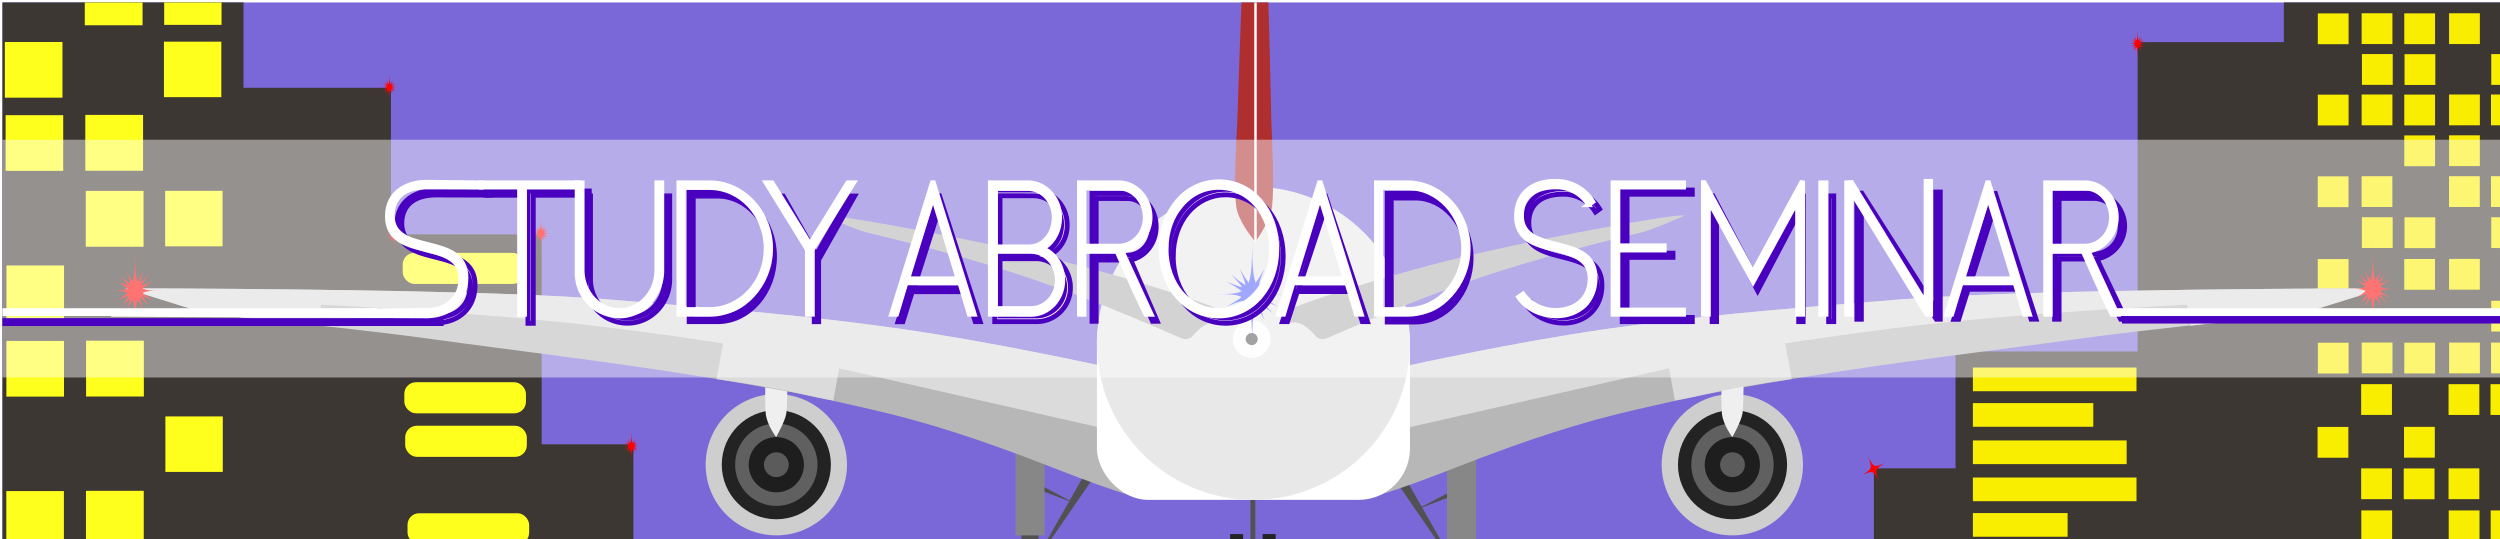 <svg xmlns="http://www.w3.org/2000/svg" xmlns:xlink="http://www.w3.org/1999/xlink" viewBox="0 0 1020 220"><defs><style>.cls-1,.cls-13,.cls-27,.cls-31,.cls-33,.cls-8{fill:none;}.cls-2{clip-path:url(#clip-path);}.cls-3{fill:#7b68d8;}.cls-4{fill:#3d3733;}.cls-5{fill:#ffff1d;}.cls-6{fill:red;}.cls-7{fill:#faee00;}.cls-10,.cls-13,.cls-8{stroke:#515151;}.cls-10,.cls-13,.cls-27,.cls-30,.cls-31,.cls-32,.cls-33,.cls-8{stroke-miterlimit:10;}.cls-30,.cls-32,.cls-8{stroke-width:2px;}.cls-9{fill:#232323;}.cls-10,.cls-11{fill:#515151;}.cls-10,.cls-13{stroke-width:7px;}.cls-12{fill:#878787;}.cls-14{fill:#cecece;}.cls-15{fill:#606060;}.cls-16{fill:#efefef;}.cls-17{fill:#b7b7b7;}.cls-18{fill:#dbdbdb;}.cls-19,.cls-29,.cls-30,.cls-32{fill:#fff;}.cls-20{fill:#e8e8e8;}.cls-21{fill:#af2f2f;}.cls-22{fill:#1e1e1e;}.cls-23{fill:#afafaf;}.cls-24{fill:#5b5b5b;}.cls-25{fill:#fefefe;}.cls-26{fill:#545454;}.cls-27,.cls-32,.cls-33{stroke:#fff;}.cls-28{fill:#525fff;}.cls-29{opacity:0.45;}.cls-30,.cls-31{stroke:#4a00bf;}.cls-31,.cls-33{stroke-width:3.2px;}</style><clipPath id="clip-path"><rect class="cls-1" x="1" y="1" width="1020" height="220"/></clipPath></defs><title>study_abroad_seminar</title><g id="レイヤー_6" data-name="レイヤー 6"><g class="cls-2"><rect class="cls-3" x="-12" y="-29.11" width="1042" height="517.01"/><path class="cls-4" d="M-2.27-21.41l101.62.11V35.81h60.16V95.63H221v85.66h37.43v189L-2.38,372S-2.27-21.3-2.27-21.41Z"/><rect class="cls-5" x="66.98" y="-12.49" width="23.41" height="22.64"/><rect class="cls-5" x="34.59" y="-12.47" width="23.57" height="22.79"/><rect class="cls-5" x="66.89" y="17" width="23.41" height="22.64"/><rect class="cls-5" x="1.98" y="17.13" width="23.5" height="22.72"/><rect class="cls-5" x="34.8" y="46.88" width="23.57" height="22.79"/><rect class="cls-5" x="2.29" y="46.99" width="23.5" height="22.72"/><rect class="cls-5" x="67.38" y="77.86" width="23.41" height="22.64"/><rect class="cls-5" x="34.99" y="77.88" width="23.57" height="22.79"/><rect class="cls-5" x="2.63" y="108.32" width="23.5" height="22.72"/><rect class="cls-5" x="35.12" y="138.99" width="23.57" height="22.79"/><rect class="cls-5" x="2.61" y="139.1" width="23.5" height="22.72"/><rect class="cls-5" x="67.48" y="169.9" width="23.41" height="22.64"/><rect class="cls-5" x="35.08" y="200.26" width="23.57" height="22.79"/><rect class="cls-5" x="2.57" y="200.36" width="23.5" height="22.72"/><rect class="cls-5" x="164.31" y="103.16" width="49.63" height="12.68" rx="4.74" ry="4.74"/><rect class="cls-5" x="164.96" y="155.95" width="49.63" height="12.68" rx="4.74" ry="4.74"/><rect class="cls-5" x="165.32" y="173.71" width="49.63" height="12.68" rx="4.74" ry="4.74"/><rect class="cls-5" x="166.27" y="209.4" width="49.63" height="12.68" rx="4.74" ry="4.74"/><path class="cls-6" d="M262,182c-4.39,0-4.38,0-4.37,8.45,0-8.49,0-8.48-4.37-8.45,4.39,0,4.38,0,4.37-8.45C257.64,182.08,257.63,182.06,262,182Z"/><path class="cls-6" d="M259.95,184.4c-2.18-2-2.38-2-4.44.16,1.81-2.4,1.8-2.62-.15-4.89,2.18,2,2.38,2,4.44-.16C258,181.92,258,182.13,259.95,184.4Z"/><path class="cls-6" d="M260.48,183.54c-2.62-1.18-2.81-1.11-4.19,1.61,1.08-2.89,1-3.09-1.46-4.62,2.62,1.18,2.81,1.11,4.19-1.61C257.94,181.81,258,182,260.48,183.54Z"/><path class="cls-6" d="M259,185.15c-1.39-2.72-1.58-2.79-4.2-1.6,2.47-1.53,2.54-1.73,1.45-4.62,1.39,2.72,1.58,2.79,4.2,1.6C258,182.06,257.94,182.26,259,185.15Z"/><path class="cls-6" d="M225.5,95.19c-4.79,0-4.78,0-4.77,9.23,0-9.27,0-9.25-4.77-9.23,4.79,0,4.78,0,4.77-9.23C220.72,95.24,220.71,95.22,225.5,95.19Z"/><path class="cls-6" d="M223.24,97.77c-2.38-2.17-2.6-2.16-4.85.18,2-2.62,2-2.86-.16-5.33,2.38,2.17,2.6,2.16,4.85-.18C221.1,95.06,221.11,95.3,223.24,97.77Z"/><path class="cls-6" d="M223.82,96.83c-2.86-1.29-3.07-1.21-4.58,1.76,1.17-3.15,1.1-3.37-1.6-5,2.86,1.29,3.07,1.21,4.58-1.76C221,94.95,221.12,95.17,223.82,96.83Z"/><path class="cls-6" d="M222.23,98.59c-1.52-3-1.72-3-4.58-1.75,2.7-1.67,2.77-1.89,1.59-5,1.52,3,1.72,3,4.58,1.75C221.12,95.22,221.05,95.44,222.23,98.59Z"/><path class="cls-6" d="M162.86,35.54c-4,0-4,0-4,7.72,0-7.76,0-7.74-4-7.72,4,0,4,0,4-7.72C158.86,35.58,158.85,35.56,162.86,35.54Z"/><path class="cls-6" d="M161,37.7c-2-1.82-2.18-1.81-4.06.15,1.65-2.2,1.65-2.39-.14-4.46,2,1.82,2.18,1.81,4.06-.15C159.18,35.43,159.19,35.63,161,37.7Z"/><path class="cls-6" d="M161.46,36.92c-2.4-1.08-2.57-1-3.83,1.47,1-2.64.92-2.82-1.34-4.22,2.4,1.08,2.57,1,3.83-1.47C159.14,35.34,159.19,35.52,161.46,36.92Z"/><path class="cls-6" d="M160.12,38.38c-1.27-2.48-1.44-2.55-3.83-1.46,2.26-1.4,2.32-1.58,1.33-4.22,1.27,2.48,1.44,2.55,3.83,1.46C159.19,35.56,159.14,35.75,160.12,38.38Z"/><path class="cls-6" d="M165.63,95.72c-4.79,0-4.78,0-4.77,9.23,0-9.27,0-9.25-4.77-9.23,4.79,0,4.78,0,4.77-9.23C160.85,95.76,160.84,95.74,165.63,95.72Z"/><path class="cls-6" d="M163.37,98.29c-2.38-2.17-2.6-2.16-4.85.18,2-2.62,2-2.86-.16-5.33,2.38,2.17,2.6,2.16,4.85-.18C161.23,95.58,161.24,95.82,163.37,98.29Z"/><path class="cls-6" d="M163.95,97.36c-2.86-1.29-3.07-1.21-4.58,1.76,1.17-3.15,1.1-3.37-1.6-5,2.86,1.29,3.07,1.21,4.58-1.76C161.18,95.47,161.25,95.69,163.95,97.36Z"/><path class="cls-6" d="M162.36,99.11c-1.52-3-1.72-3-4.58-1.75,2.7-1.67,2.77-1.89,1.59-5,1.52,3,1.72,3,4.58,1.75C161.25,95.74,161.18,96,162.36,99.11Z"/><path class="cls-4" d="M1024.95-19.22H931.81V17.18H872.16V143.39h-74.3v47.7l-33.31,0V371.54h259.09S1023.38-18,1024.95-19.22Z"/><rect class="cls-7" x="804.94" y="149.96" width="66.75" height="9.66"/><rect class="cls-7" x="804.94" y="164.46" width="49.12" height="9.66"/><rect class="cls-7" x="804.94" y="179.7" width="62.73" height="9.66"/><rect class="cls-7" x="804.94" y="194.83" width="66.75" height="9.66"/><rect class="cls-7" x="804.94" y="209.33" width="38.64" height="9.66"/><rect class="cls-7" x="945.76" y="-11.76" width="12.56" height="12.56"/><rect class="cls-7" x="981.04" y="-11.78" width="12.56" height="12.56"/><rect class="cls-7" x="999.32" y="-11.82" width="12.56" height="12.56"/><rect class="cls-7" x="1016.43" y="-11.82" width="12.56" height="12.56"/><rect class="cls-7" x="945.66" y="5.47" width="12.56" height="12.56"/><rect class="cls-7" x="963.55" y="5.41" width="12.56" height="12.56"/><rect class="cls-7" x="980.94" y="5.45" width="12.56" height="12.56"/><rect class="cls-7" x="999.22" y="5.41" width="12.56" height="12.56"/><rect class="cls-7" x="963.67" y="22.06" width="12.56" height="12.56"/><rect class="cls-7" x="981.05" y="22.1" width="12.56" height="12.56"/><rect class="cls-7" x="1016.44" y="22.07" width="12.56" height="12.56"/><rect class="cls-7" x="945.66" y="38.62" width="12.56" height="12.56"/><rect class="cls-7" x="963.55" y="38.56" width="12.56" height="12.56"/><rect class="cls-7" x="980.94" y="38.6" width="12.56" height="12.56"/><rect class="cls-7" x="999.22" y="38.56" width="12.56" height="12.56"/><rect class="cls-7" x="1016.33" y="38.56" width="12.56" height="12.56"/><rect class="cls-7" x="980.94" y="55.25" width="12.56" height="12.56"/><rect class="cls-7" x="999.22" y="55.21" width="12.56" height="12.56"/><rect class="cls-7" x="945.64" y="71.95" width="12.56" height="12.56"/><rect class="cls-7" x="963.53" y="71.89" width="12.56" height="12.56"/><rect class="cls-7" x="999.2" y="71.89" width="12.56" height="12.56"/><rect class="cls-7" x="1016.31" y="71.89" width="12.56" height="12.56"/><rect class="cls-7" x="963.65" y="88.63" width="12.56" height="12.56"/><rect class="cls-7" x="981.03" y="88.67" width="12.56" height="12.56"/><rect class="cls-7" x="1016.42" y="88.64" width="12.56" height="12.56"/><rect class="cls-7" x="945.65" y="105.69" width="12.56" height="12.56"/><rect class="cls-7" x="980.93" y="105.67" width="12.56" height="12.56"/><rect class="cls-7" x="999.21" y="105.63" width="12.56" height="12.56"/><rect class="cls-7" x="1016.43" y="122.71" width="12.56" height="12.56"/><rect class="cls-7" x="945.68" y="139.83" width="12.56" height="12.56"/><rect class="cls-7" x="963.57" y="139.76" width="12.56" height="12.56"/><rect class="cls-7" x="980.96" y="139.81" width="12.56" height="12.56"/><rect class="cls-7" x="999.24" y="139.77" width="12.56" height="12.56"/><rect class="cls-7" x="1016.35" y="139.77" width="12.56" height="12.56"/><rect class="cls-7" x="963.35" y="156.73" width="12.56" height="12.56"/><rect class="cls-7" x="999.01" y="156.74" width="12.56" height="12.56"/><rect class="cls-7" x="1016.13" y="156.74" width="12.56" height="12.56"/><rect class="cls-7" x="945.57" y="174.19" width="12.56" height="12.56"/><rect class="cls-7" x="980.84" y="174.16" width="12.56" height="12.56"/><rect class="cls-7" x="963.35" y="191.09" width="12.56" height="12.56"/><rect class="cls-7" x="980.73" y="191.13" width="12.56" height="12.56"/><rect class="cls-7" x="999.01" y="191.09" width="12.56" height="12.56"/><rect class="cls-7" x="963.42" y="208.25" width="12.56" height="12.56"/><rect class="cls-7" x="999.08" y="208.26" width="12.56" height="12.56"/><rect class="cls-7" x="1016.2" y="208.26" width="12.56" height="12.56"/><path class="cls-6" d="M876.26,17.79c-4.15,0-4.14,0-4.13,8.45,0-8.49,0-8.48-4.13-8.45,4.15,0,4.14,0,4.13-8.45C872.12,17.84,872.11,17.82,876.26,17.79Z"/><path class="cls-6" d="M874.3,20.16c-2.06-2-2.25-2-4.19.16,1.71-2.4,1.7-2.62-.14-4.89,2.06,2,2.25,2,4.19-.16C872.45,17.67,872.46,17.89,874.3,20.16Z"/><path class="cls-6" d="M874.81,19.3c-2.48-1.18-2.65-1.11-4,1.61,1-2.89,1-3.09-1.38-4.62,2.48,1.18,2.65,1.11,4-1.61C872.41,17.57,872.47,17.77,874.81,19.3Z"/><path class="cls-6" d="M873.43,20.9c-1.31-2.72-1.49-2.79-4-1.6,2.33-1.53,2.4-1.73,1.37-4.62,1.31,2.72,1.49,2.79,4,1.6C872.47,17.81,872.41,18,873.43,20.9Z"/><path class="cls-6" d="M766.67,196.44c-2.26-4.43-2.57-4.55-6.84-2.61,4-2.49,4.13-2.83,2.37-7.52,2.26,4.43,2.57,4.55,6.84,2.61C765,191.41,764.91,191.74,766.67,196.44Z"/><line class="cls-8" x1="511.18" y1="192.44" x2="511.18" y2="224.63"/><rect class="cls-9" x="501.89" y="217.91" width="5.31" height="14.12"/><rect class="cls-9" x="515.16" y="217.91" width="5.31" height="14.12"/><line class="cls-10" x1="596.21" y1="192.14" x2="596.21" y2="238.41"/><polyline class="cls-11" points="596.21 235.08 559.61 181.84 564.19 178.91 596.21 235.08 596.21 235.08 596.21 235.08"/><polygon class="cls-11" points="600.23 196.13 577.88 207.92 600.23 199.45 600.23 196.13"/><rect class="cls-12" x="590.39" y="170.78" width="11.83" height="49.45"/><line class="cls-13" x1="420.25" y1="189.6" x2="420.25" y2="235.88"/><polyline class="cls-11" points="420.25 232.55 456.86 179.3 452.27 176.37 420.25 232.55 420.25 232.55 420.25 232.55"/><polygon class="cls-11" points="416.24 193.59 438.59 205.38 416.24 196.92 416.24 193.59"/><rect class="cls-12" x="414.34" y="164.51" width="11.83" height="53.92"/><circle class="cls-14" cx="706.79" cy="189.6" r="28.83"/><circle class="cls-9" cx="706.87" cy="189.6" r="22.26"/><circle class="cls-15" cx="706.86" cy="189.6" r="16.81"/><circle class="cls-14" cx="316.74" cy="189.6" r="28.83"/><circle class="cls-9" cx="316.74" cy="189.6" r="22.26"/><circle class="cls-15" cx="316.74" cy="189.6" r="16.81"/><path class="cls-16" d="M316.66,178.33s3.58-6.25,4.14-9.58.51-20.65.51-20.65h-8.87s-.6,16.22,0,20.88,4.22,9.35,4.22,9.35"/><path class="cls-17" d="M575.25,149s43.6-9.54,79.82-14.71,65.79-7.76,121.22-12.2,195.88-4.43,195.88-4.43L938.91,128s-62.16,6.21-92,10.38-75.37,9.52-113.46,15.86-44.72,8.06-66.16,12.94-43.85,12-73.55,23.65-37,12.68-37,12.68Z"/><path class="cls-16" d="M706.79,178.33s3.58-6.25,4.14-9.58.51-20.65.51-20.65h-8.87s-.6,16.22,0,20.88,4.22,9.35,4.22,9.35"/><path class="cls-18" d="M575.25,149s43.6-9.54,79.82-14.71,65.79-7.76,121.22-12.2,195.88-4.43,195.88-4.43L938.91,128l-45.15,4.89-1.42-8.58s-53.65,2.64-96.83,7c-31.79,3.22-67.18,8.8-67.18,8.8L731,154.65c-29.27,4.06-39.57,7.61-47.65,8.74L681,150.26,565.92,176.37Z"/><path class="cls-17" d="M448.1,149s-43.6-9.54-79.82-14.71-65.79-7.76-121.22-12.2-195.88-4.43-195.88-4.43L84.44,128s62.16,6.21,92,10.38,75.37,9.52,113.46,15.86,44.72,8.06,66.16,12.94,43.85,12,73.55,23.65,37,12.68,37,12.68Z"/><path class="cls-18" d="M448.1,149s-43.6-9.54-79.82-14.71-65.79-7.76-121.22-12.2-195.88-4.43-195.88-4.43L84.44,128l45.15,4.89,1.42-8.58s53.65,2.64,96.83,7c31.79,3.22,67.18,8.8,67.18,8.8l-2.65,14.56c29.27,4.06,39.57,7.61,47.65,8.74l2.35-13.12,115.06,26.12Z"/><rect class="cls-19" x="447.54" y="117.61" width="127.72" height="86.33" rx="20.94" ry="20.94"/><circle class="cls-20" cx="511.39" cy="140.08" r="63.86"/><path class="cls-21" d="M512.24-62.82s-4.45,41.32-5.08,50.42S504.76,51,504.76,51s-1.85,28.86,0,35.11,7.48,12.57,7.48,12.57,5-7,6.5-12.94,0-35.48,0-35.48S517.58-3.25,517-12.49,512.24-62.82,512.24-62.82Z"/><circle class="cls-22" cx="706.79" cy="189.6" r="11.27"/><path class="cls-23" d="M525.72,126.45c5-2.61,39.47-14.25,76.5-22.87,34-7.9,87.81-17.54,84.54-15.38,0,0-12.32,5.45-17,6.64-2.39.6-34.79,8-65.42,18.28-30,10.06-58.26,23-63.13,24.93a4.09,4.09,0,0,1-4.64-1.15c-2.09-2.44-5.71-5.86-9.16-5.32C522.12,132.41,521.64,128.59,525.72,126.45Z"/><path class="cls-23" d="M497.64,126.45c-5-2.61-39.47-14.25-76.5-22.87-34-7.9-87.81-17.54-84.54-15.38,0,0,12.32,5.45,17,6.64,2.39.6,34.79,8,65.42,18.28,30,10.06,58.26,23,63.13,24.93a4.09,4.09,0,0,0,4.64-1.15c2.09-2.44,5.71-5.86,9.16-5.32C501.24,132.41,501.71,128.59,497.64,126.45Z"/><circle class="cls-22" cx="316.74" cy="189.6" r="11.27"/><circle class="cls-24" cx="316.74" cy="189.6" r="5.07"/><circle class="cls-24" cx="706.86" cy="189.6" r="5.07"/><circle class="cls-25" cx="510.69" cy="138.34" r="7.68"/><circle class="cls-26" cx="510.69" cy="138.34" r="2.46"/><line class="cls-27" x1="512.24" y1="-62.82" x2="512.24" y2="98.69"/><path class="cls-28" d="M527,120c-16.2-.08-16.17-.14-16.12,28.35,0-28.49.08-28.43-16.12-28.35,16.2.08,16.17.14,16.12-28.35C510.84,120.15,510.8,120.09,527,120Z"/><path class="cls-28" d="M519.35,127.93c-8.06-6.68-8.79-6.65-16.39.55,6.68-8.06,6.65-8.79-.55-16.39,8.06,6.68,8.79,6.65,16.39-.55C512.13,119.6,512.15,120.33,519.35,127.93Z"/><path class="cls-28" d="M521.33,125c-9.69-4-10.37-3.73-15.48,5.4,4-9.69,3.73-10.37-5.4-15.48,9.69,4,10.37,3.73,15.48-5.4C512,119.25,512.19,119.94,521.33,125Z"/><path class="cls-28" d="M515.95,130.44c-5.13-9.12-5.82-9.36-15.5-5.37,9.12-5.13,9.36-5.82,5.37-15.5,5.13,9.12,5.82,9.36,15.5,5.37C512.19,120.08,512,120.76,515.95,130.44Z"/><path class="cls-6" d="M66.63,118.61c-11.58-.06-11.55-.11-11.52,22.3,0-22.41.06-22.36-11.52-22.3,11.58.06,11.55.11,11.52-22.3C55.08,118.72,55.06,118.67,66.63,118.61Z"/><path class="cls-6" d="M61.17,124.84c-5.76-5.25-6.28-5.23-11.71.43,4.77-6.34,4.75-6.91-.39-12.89,5.76,5.25,6.28,5.23,11.71-.43C56,118.29,56,118.86,61.17,124.84Z"/><path class="cls-6" d="M62.58,122.57c-6.92-3.12-7.41-2.93-11.06,4.25,2.84-7.62,2.67-8.16-3.86-12.18,6.92,3.12,7.41,2.93,11.06-4.25C55.88,118,56,118.55,62.58,122.57Z"/><path class="cls-6" d="M58.73,126.81c-3.67-7.18-4.16-7.36-11.07-4.22,6.52-4,6.69-4.58,3.84-12.19,3.67,7.18,4.16,7.36,11.07,4.22C56,118.66,55.88,119.2,58.73,126.81Z"/><path class="cls-6" d="M979.12,117.85c-11-.06-11-.11-11,21.22,0-21.33.05-21.28-11-21.22,11,.06,11,.11,11-21.22C968.13,118,968.1,117.91,979.12,117.85Z"/><path class="cls-6" d="M973.92,123.78c-5.48-5-6-5-11.15.41,4.54-6,4.52-6.58-.37-12.27,5.48,5,6,5,11.15-.41C969,117.55,969,118.09,973.92,123.78Z"/><path class="cls-6" d="M975.26,121.63c-6.59-3-7.05-2.79-10.53,4,2.7-7.25,2.54-7.76-3.68-11.59,6.59,3,7.05,2.79,10.53-4C968.89,117.29,969,117.8,975.26,121.63Z"/><path class="cls-6" d="M971.6,125.66c-3.49-6.83-4-7-10.54-4,6.21-3.84,6.37-4.36,3.65-11.6,3.49,6.83,4,7,10.54,4C969,117.9,968.89,118.42,971.6,125.66Z"/><rect id="タイトル_背景白_" data-name="タイトル(背景白)" class="cls-29" x="-35" y="57" width="1089" height="97"/><g id="タイトル_影_" data-name="タイトル(影)"><path class="cls-30" d="M193.81,116.33c0,9.82-7.17,15.33-15.54,15.33-5.85,0-.25-2.15-.25-2.15,7.24,0,13.78-4.3,13.78-12.91a12.48,12.48,0,0,0-.09-1.51C189.94,100.54,162,109.42,162,91.39c0-9.75,8.19-13.69,15.57-13.69,6.17,0,22.43.24,22.43.24v1.68s-16.8-.07-22.15-.07c-7.24,0-13.84,3-13.91,11.56C163.92,107.86,193.81,97.71,193.81,116.33Z"/><path class="cls-30" d="M217.57,79.64v52.27h-2.16V79.64H198.74V77.93h41.69v1.71Z"/><path class="cls-30" d="M238.92,114.8V79.93h2V114c0,8.77,6.86,15.78,15.16,15.78s15.16-7,15.16-15.78V79.93h2V114c0,9.8-7.74,17.86-17.18,17.86A17.07,17.07,0,0,1,238.92,114.8Z"/><path class="cls-30" d="M281.19,131.23V78.15h11.62c12.74,0,23.18,12,23.18,26.54s-10.44,26.54-23.18,26.54ZM282.84,80v49.31h10c11.86,0,21.53-11,21.53-24.66S304.67,80,292.81,80Z"/><path class="cls-30" d="M334,106v25.26h-1.78V106l-14.71-26h2.05l13.54,23.89,13.54-23.89h2.05Z"/><path class="cls-30" d="M383.35,79.93l16.55,51.29h-2L394,119H372.21l-3.84,12.27h-2l16.55-51.29Zm-.19,5.26L372.9,117.4h20.45Z"/><path class="cls-30" d="M405.86,131.23V77.54h16c7.36,0,13.53,6.32,13.53,14a13.8,13.8,0,0,1-7.56,12.84c5.7,1.7,8.89,7.54,8.89,12.84a13.79,13.79,0,0,1-13.53,14ZM408,79.85V103.7h14.52c6,0,10.61-5.44,10.61-12a11.52,11.52,0,0,0-11.27-11.83Zm0,25.69v23.38h15.18a11.7,11.7,0,0,0,0-23.38Z"/><path class="cls-30" d="M470.23,131.08c-3.17-6.8-6.23-14.19-10.72-25H447.22v25h-1.67V78.93h14.53c6.4,0,11.64,6.2,11.64,13.6,0,6.67-4.38,12.28-10.38,13.53l10.78,25Zm-23-50.1v23.1h12.86c5.42,0,9.91-5,9.91-11.42S465.61,81,460.08,81Z"/><path class="cls-30" d="M476.66,104.56c0-15.59,10.07-27.32,23.41-27.32S523.54,89,523.54,104.56s-10.13,27.32-23.47,27.32S476.66,120.22,476.66,104.56Zm2,0c0,14.37,9.19,25.15,21.39,25.15s21.39-10.78,21.39-25.15-9.19-25.08-21.39-25.08S478.68,90.25,478.68,104.56Z"/><path class="cls-30" d="M540.82,79.93l17.09,51.29h-2.08l-4-12.27H529.31l-4,12.27h-2.08l17.09-51.29Zm-.2,5.26L530,117.4h21.12Z"/><path class="cls-30" d="M566,131.38V78.93H577.4c12.53,0,22.81,11.82,22.81,26.23s-10.27,26.22-22.81,26.22Zm1.63-50.59v48.73h9.81c11.66,0,21.18-10.89,21.18-24.37s-9.52-24.37-21.18-24.37Z"/><path class="cls-30" d="M653.58,116.35c0,9.9-7.17,15.46-15.54,15.46-5.85,0-11.89-2.44-15.42-7.6l1.76-1.22a16.13,16.13,0,0,0,13.4,6.65c7.24,0,13.78-4.34,13.78-13,0-16.82-29.76-6.65-29.76-25.43C621.81,81.35,629,77,637.35,77a17.47,17.47,0,0,1,15.29,8.27l-1.7,1.22a15.29,15.29,0,0,0-13.28-7.26c-7.24,0-13.84,3-13.91,11.67C623.69,107.8,653.58,97.56,653.58,116.35Z"/><path class="cls-30" d="M661.88,131.23V77.54h28.57v1.7H663.83V103.3h18.75V105H663.83v24.53h26.62v1.7Z"/><path class="cls-30" d="M735.68,131.23h-1.8V86.75l-16.76,31.88L700.36,86.75v44.48h-1.8V79.87h.29l18.27,35,18.21-35,.41.06Z"/><path class="cls-30" d="M746.09,131.23V79.93h2.08v51.29Z"/><path class="cls-30" d="M759.43,82.31v47.92H757.6V78.93l2-.13,30.2,47.46V78.35h1.82v51.88H790Z"/><path class="cls-30" d="M814.13,78.93l16.55,51.29h-2L824.82,118H803l-3.84,12.27h-2l16.55-51.29Zm-.19,5.26-10.26,32.2h20.45Z"/><path class="cls-30" d="M865.21,130.23c-3.46-6.69-6.8-14-11.7-24.54H840.1v24.54h-1.82V78.93h15.86c7,0,12.71,6.1,12.71,13.38a13.65,13.65,0,0,1-11.33,13.31l11.77,24.61ZM840.1,80.95v22.73h14A11,11,0,0,0,865,92.44c0-6.36-4.78-11.49-10.82-11.49Z"/><line class="cls-31" x1="181" y1="131.4" x2="-8.23" y2="131.4"/><line class="cls-31" x1="1044" y1="130.4" x2="865.77" y2="130.4"/></g><g id="タイトル_白_" data-name="タイトル(白)"><path class="cls-32" d="M190.09,113.35c0,9.91-7.22,15.47-15.64,15.47-5.89,0-129.15-.61-129.15-.61l128.9-1.56c7.28,0,13.87-4.34,13.87-13,0-16.83-30-6.65-30-25.45,0-9.84,8.24-13.81,15.67-13.81,6.21,0,22.57.24,22.57.24v1.7s-16.91-.07-22.29-.07c-7.28,0-13.93,3-14,11.67C160,104.8,190.09,94.55,190.09,113.35Z"/><path class="cls-32" d="M214,76.29v51.92h-2V76.29H196.36V74.6h39.13v1.7Z"/><path class="cls-32" d="M235.49,111V74.6h2v35.63c0,9.16,6.9,16.49,15.26,16.49S268,119.39,268,110.22V74.6h2v35.63c0,10.25-7.79,18.66-17.29,18.66A17.51,17.51,0,0,1,235.49,111Z"/><path class="cls-32" d="M277,128.21V74.6H289.5c13.68,0,24.89,12.08,24.89,26.81s-11.21,26.81-24.89,26.81ZM278.8,76.5v49.81h10.7c12.73,0,23.11-11.13,23.11-24.91S302.23,76.5,289.5,76.5Z"/><path class="cls-32" d="M331.41,101.81v26.4h-2v-26.4L312.61,74.6H315l15.45,25,15.45-25h2.34Z"/><path class="cls-32" d="M380.84,74.6l16.65,53.61h-2l-3.86-12.83h-22l-3.86,12.83h-2L380.4,74.6Zm-.19,5.5-10.32,33.66h20.58Z"/><path class="cls-32" d="M404.08,128.21V74.6H419.4c7,0,12.92,6.31,12.92,14,0,5.29-2.22,10.11-7.22,12.83,5.45,1.7,8.49,7.53,8.49,12.83,0,7.67-5.76,14-12.92,14Zm2.09-51.3v23.82H420c5.76,0,10.13-5.43,10.13-12S425.42,76.9,419.4,76.9Zm0,25.65V125.9h14.5c6,0,10.76-5.23,10.76-11.67s-4.75-11.67-10.76-11.67Z"/><path class="cls-32" d="M467.53,128.21c-3.48-7-6.84-14.59-11.78-25.65H442.26v25.65h-1.84V74.6h16c7,0,12.79,6.38,12.79,14a14.12,14.12,0,0,1-11.4,13.91l11.84,25.72ZM442.26,76.7v23.75h14.12c6,0,10.89-5.16,10.89-11.74s-4.81-12-10.89-12Z"/><path class="cls-32" d="M473.74,101.54c0-15.61,10.13-27.35,23.56-27.35s23.62,11.74,23.62,27.35-10.19,27.35-23.62,27.35S473.74,117.21,473.74,101.54Zm2,0c0,14.39,9.24,25.18,21.53,25.18s21.53-10.79,21.53-25.18-9.24-25.11-21.53-25.11S475.77,87.22,475.77,101.54Z"/><path class="cls-32" d="M538.75,74.6l16.65,53.61h-2l-3.86-12.83h-22l-3.86,12.83h-2L538.31,74.6Zm-.19,5.5-10.32,33.66h20.58Z"/><path class="cls-32" d="M561.61,128.21V74.6h12.47C587.76,74.6,599,86.68,599,101.4s-11.21,26.81-24.89,26.81Zm1.77-51.71v49.81h10.7c12.73,0,23.11-11.13,23.11-24.91S586.81,76.5,574.08,76.5Z"/><path class="cls-32" d="M650.78,113.35c0,9.91-7.22,15.47-15.64,15.47-5.89,0-12-2.44-15.51-7.6L621.4,120a16.26,16.26,0,0,0,13.49,6.65c7.28,0,13.87-4.34,13.87-13,0-16.83-30-6.65-30-25.45C618.8,78.33,626,74,634.44,74a17.6,17.6,0,0,1,15.39,8.28l-1.71,1.22a15.4,15.4,0,0,0-13.36-7.26c-7.28,0-13.93,3-14,11.67C620.7,104.8,650.78,94.55,650.78,113.35Z"/><path class="cls-32" d="M658.13,128.21V74.6h28.75v1.7H660.09v24H679V102H660.09v24.5h26.79v1.7Z"/><path class="cls-32" d="M735.44,128.21h-2V81.72L715.24,115,697,81.72v46.49h-2V74.53h.32l19.88,36.58,19.82-36.58.44.07Z"/><path class="cls-32" d="M742.87,128.21V74.6H745v53.61Z"/><path class="cls-32" d="M755.29,78.12v50.08h-1.84V74.6l2-.14,30.4,49.61V74h1.84v54.22h-1.58Z"/><path class="cls-32" d="M811.34,74.6,828,128.21h-2l-3.86-12.83h-22l-3.86,12.83h-2L810.9,74.6Zm-.19,5.5-10.32,33.66h20.58Z"/><path class="cls-32" d="M861.74,128.21c-3.48-7-6.84-14.59-11.78-25.65H836.48v25.65h-1.84V74.6h16c7,0,12.79,6.38,12.79,14A14.12,14.12,0,0,1,852,102.49l11.84,25.72ZM836.48,76.7v23.75H850.6c6,0,10.89-5.16,10.89-11.74s-4.81-12-10.89-12Z"/><line class="cls-33" x1="1037" y1="127.34" x2="861.3" y2="127.34"/><line class="cls-33" x1="154" y1="127.34" x2="-21.7" y2="127.34"/></g></g></g></svg>